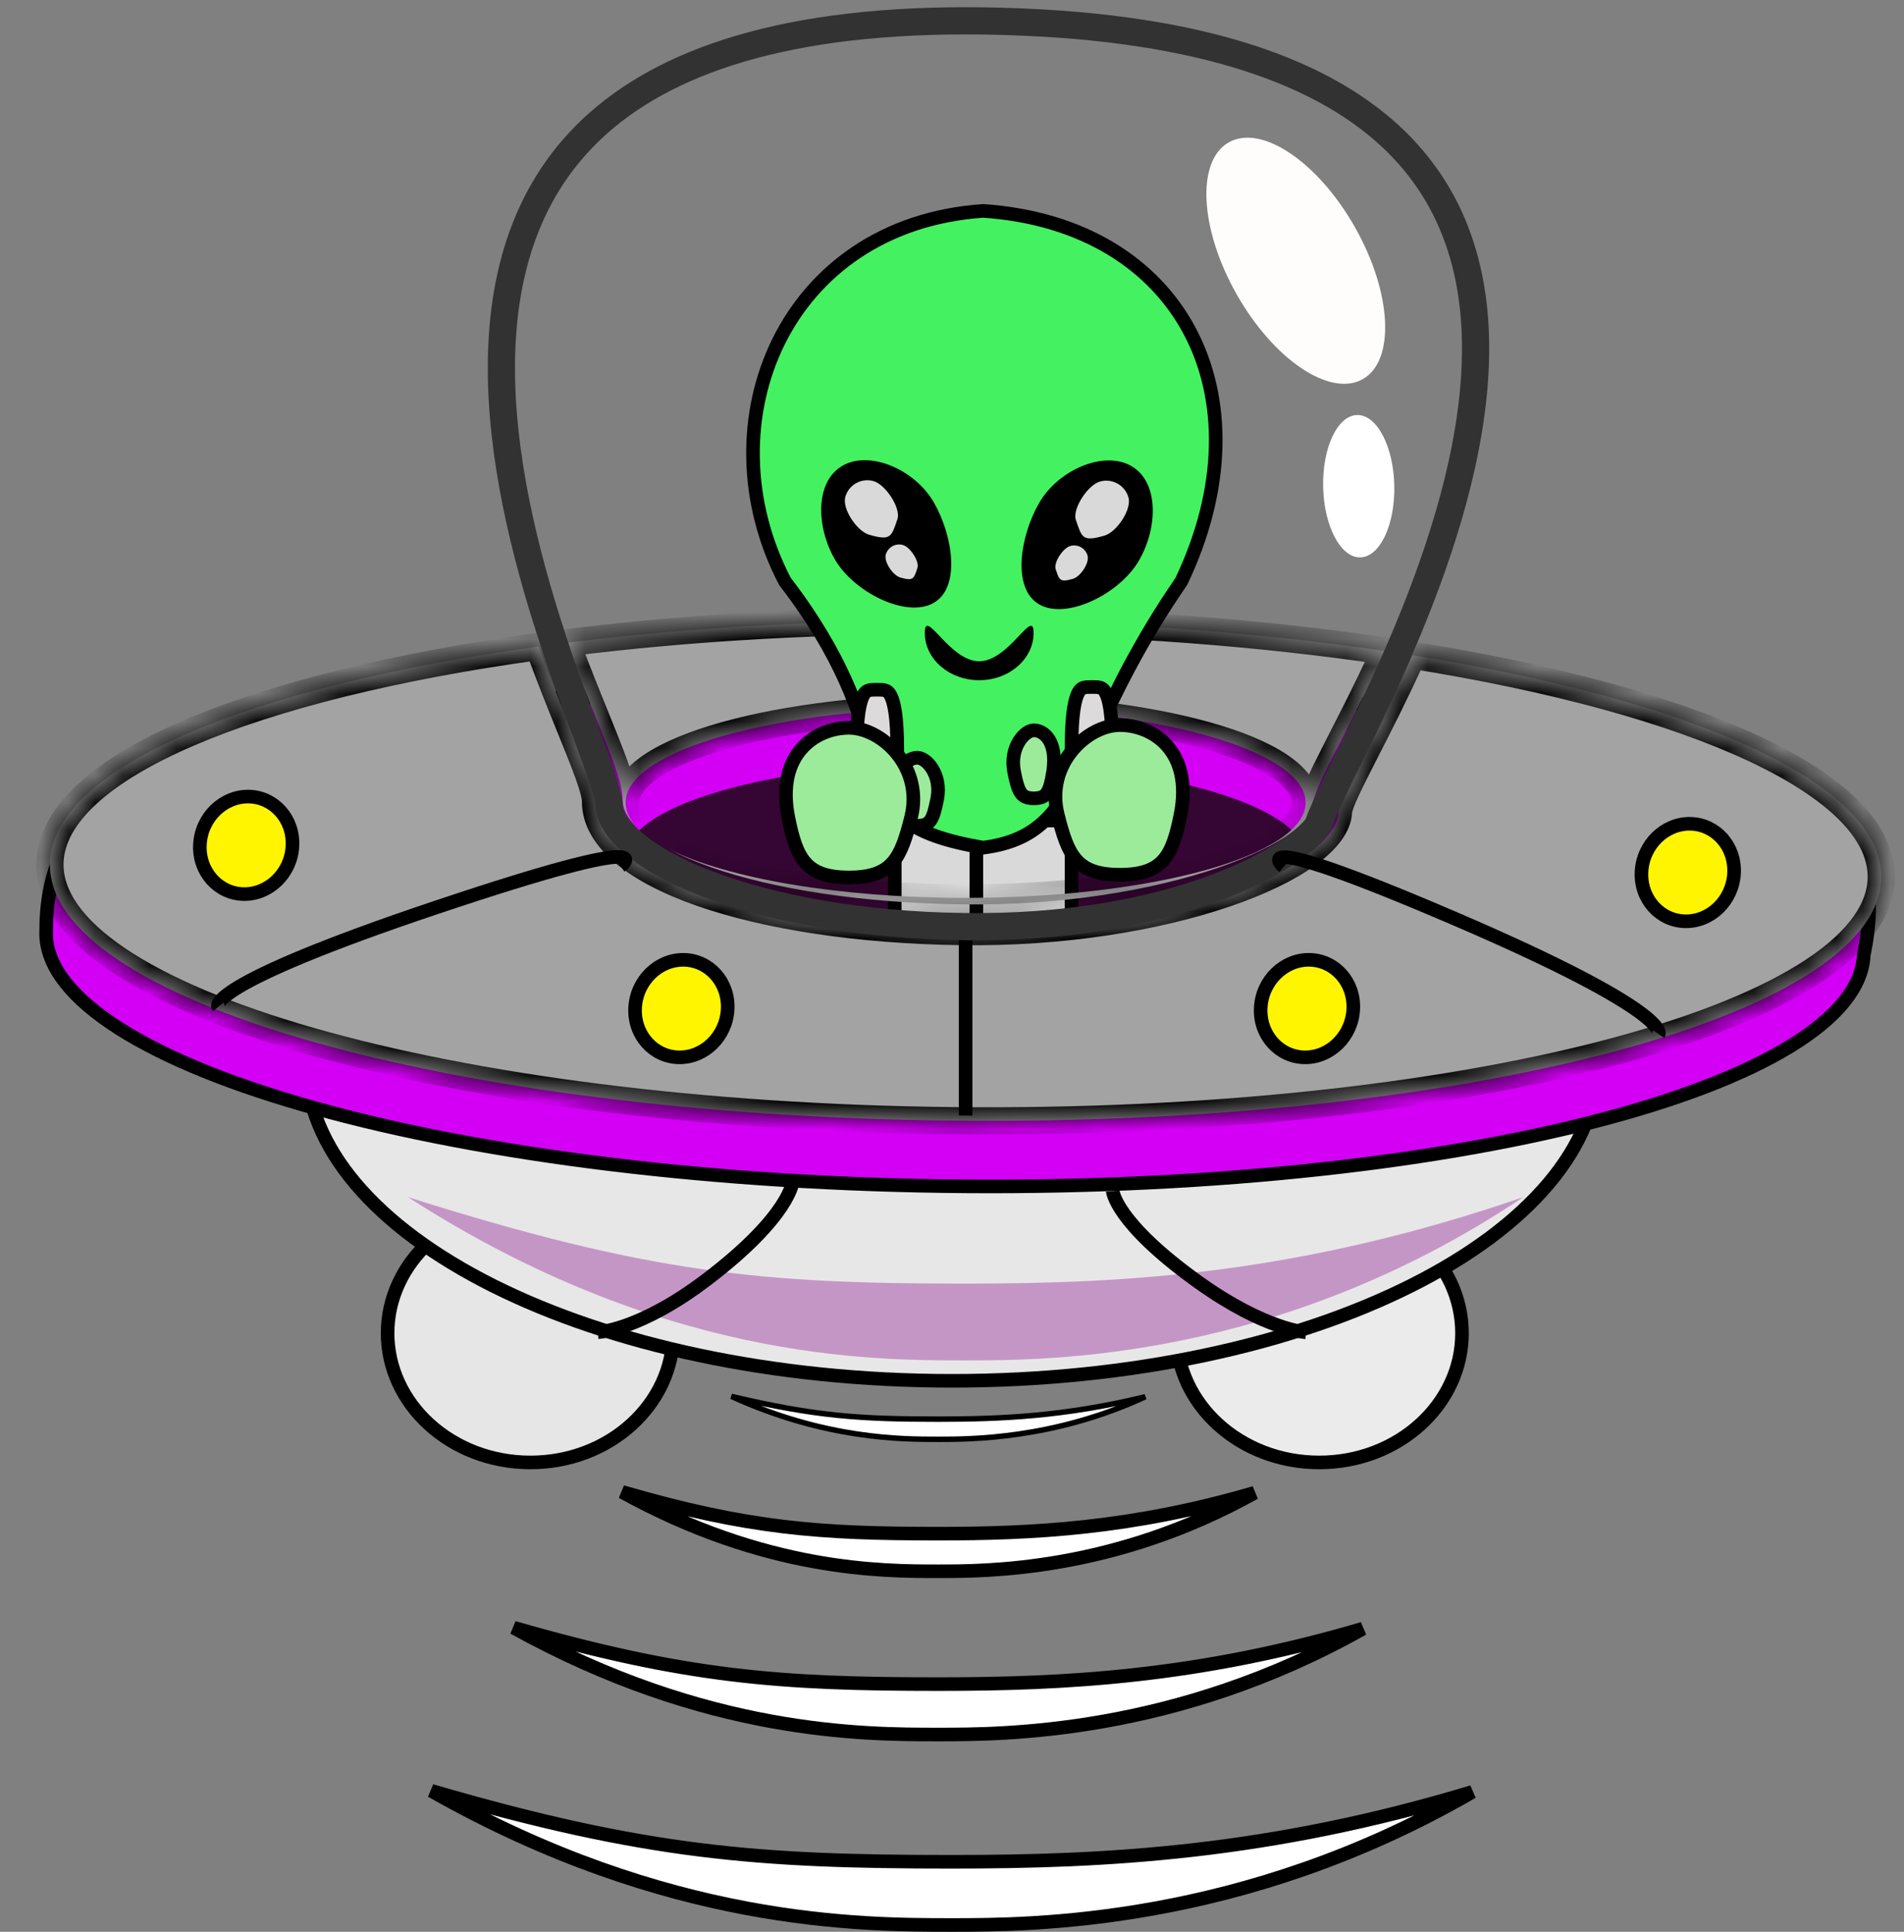 <svg width="70" height="71" viewBox="0 0 70 71" fill="none" xmlns="http://www.w3.org/2000/svg">
<rect x="0" y="0" width="70" height="71" fill="#808080" stroke="none"/>
<path d="M24.75 49C24.75 51.602 22.422 53.75 19.5 53.75C16.578 53.75 14.25 51.602 14.25 49C14.25 46.398 16.578 44.25 19.5 44.25C22.422 44.25 24.75 46.398 24.75 49Z" fill="#E6E6E6" stroke="black" stroke-width="0.5"/>
<path d="M53.75 49C53.75 51.602 51.422 53.75 48.5 53.75C45.578 53.75 43.25 51.602 43.25 49C43.25 46.398 45.578 44.25 48.5 44.25C51.422 44.25 53.75 46.398 53.75 49Z" fill="#EBEBEB" stroke="black" stroke-width="0.5"/>
<path d="M58.75 39C58.75 42.168 56.175 45.103 51.859 47.262C47.557 49.413 41.597 50.75 35 50.75C28.403 50.75 22.443 49.413 18.141 47.262C13.825 45.103 11.25 42.168 11.25 39C11.25 35.832 13.825 32.897 18.141 30.738C22.443 28.587 28.403 27.25 35 27.25C41.597 27.25 47.557 28.587 51.859 30.738C56.175 32.897 58.75 35.832 58.75 39Z" fill="#E7E7E7" stroke="black" stroke-width="0.5"/>
<path d="M68.524 35.08L68.52 35.099L68.519 35.119C68.463 36.256 67.561 37.387 65.824 38.451C64.098 39.507 61.613 40.455 58.539 41.241C52.394 42.812 43.952 43.723 34.672 43.594C25.393 43.465 17.051 42.322 11.068 40.582C8.074 39.712 5.685 38.696 4.065 37.593C2.434 36.483 1.643 35.328 1.698 34.192L1.698 34.192L1.698 34.18C1.698 31.838 2.629 30.143 4.308 28.901C6.003 27.646 8.475 26.843 11.563 26.345C17.164 25.44 24.675 25.554 32.968 25.679C33.819 25.692 34.678 25.705 35.545 25.717C37.595 25.746 39.622 25.756 41.603 25.766C48.621 25.803 55.06 25.836 59.921 26.655C63.038 27.18 65.46 28.021 66.965 29.358C68.449 30.676 69.066 32.499 68.524 35.08Z" fill="#D300F5" stroke="black" stroke-width="0.5"/>
<ellipse cx="35.5" cy="31.5" rx="12.5" ry="3.5" fill="#110707" fill-opacity="0.81"/>
<rect x="32.895" y="30.158" width="3.5" height="4.5" fill="#D9D9D9" stroke="black" stroke-width="0.5"/>
<rect x="35.895" y="30.158" width="3.5" height="4.5" fill="#D9D9D9" stroke="black" stroke-width="0.5"/>
<mask id="path-8-inside-1_748_33" fill="white">
<path fill-rule="evenodd" clip-rule="evenodd" d="M48.212 29.82C48.211 29.84 48.15 30.122 47.494 30.596C46.89 31.031 45.969 31.487 44.767 31.898C42.374 32.715 39.045 33.291 35.377 33.24C31.675 33.189 28.429 32.676 26.142 31.875C25.543 31.665 25.024 31.441 24.587 31.208C26.726 32.277 30.812 33 35.5 33C42.403 33 48 31.433 48 29.5C48 27.567 42.403 26 35.5 26C28.596 26 23 27.567 23 29.5C23 29.788 23.124 30.068 23.359 30.336C23 29.968 22.894 29.657 22.894 29.42C22.894 29.076 22.783 28.69 22.677 28.369C22.56 28.014 22.398 27.593 22.214 27.133C22.117 26.892 22.013 26.636 21.904 26.368C21.592 25.598 21.236 24.721 20.876 23.749C20.861 23.708 20.846 23.667 20.831 23.626C25.385 23.053 30.508 22.756 35.912 22.81C41.321 22.864 46.416 23.264 50.917 23.928C50.845 24.084 50.773 24.239 50.702 24.392C50.211 25.437 49.737 26.365 49.337 27.149L49.336 27.149L49.336 27.149C49.242 27.333 49.153 27.509 49.068 27.676C48.847 28.11 48.652 28.502 48.51 28.822C48.439 28.982 48.374 29.141 48.324 29.289C48.279 29.421 48.222 29.614 48.212 29.82ZM51.931 24.083C51.321 25.434 50.71 26.629 50.222 27.584L50.222 27.584C49.635 28.732 49.226 29.531 49.212 29.834C49.112 31.876 42.872 34.344 35.328 34.239C27.784 34.134 21.893 32.152 21.893 29.455C21.893 29.032 21.508 28.085 20.979 26.782C20.627 25.915 20.212 24.892 19.803 23.761C9.248 25.213 1.994 28.176 1.838 31.664C1.61 36.739 16.496 41.004 35.087 41.19C53.678 41.375 68.934 37.411 69.162 32.336C69.318 28.849 62.342 25.745 51.931 24.083Z"/>
</mask>
<path fill-rule="evenodd" clip-rule="evenodd" d="M48.212 29.82C48.211 29.84 48.15 30.122 47.494 30.596C46.89 31.031 45.969 31.487 44.767 31.898C42.374 32.715 39.045 33.291 35.377 33.24C31.675 33.189 28.429 32.676 26.142 31.875C25.543 31.665 25.024 31.441 24.587 31.208C26.726 32.277 30.812 33 35.5 33C42.403 33 48 31.433 48 29.5C48 27.567 42.403 26 35.5 26C28.596 26 23 27.567 23 29.5C23 29.788 23.124 30.068 23.359 30.336C23 29.968 22.894 29.657 22.894 29.42C22.894 29.076 22.783 28.69 22.677 28.369C22.56 28.014 22.398 27.593 22.214 27.133C22.117 26.892 22.013 26.636 21.904 26.368C21.592 25.598 21.236 24.721 20.876 23.749C20.861 23.708 20.846 23.667 20.831 23.626C25.385 23.053 30.508 22.756 35.912 22.81C41.321 22.864 46.416 23.264 50.917 23.928C50.845 24.084 50.773 24.239 50.702 24.392C50.211 25.437 49.737 26.365 49.337 27.149L49.336 27.149L49.336 27.149C49.242 27.333 49.153 27.509 49.068 27.676C48.847 28.11 48.652 28.502 48.51 28.822C48.439 28.982 48.374 29.141 48.324 29.289C48.279 29.421 48.222 29.614 48.212 29.82ZM51.931 24.083C51.321 25.434 50.71 26.629 50.222 27.584L50.222 27.584C49.635 28.732 49.226 29.531 49.212 29.834C49.112 31.876 42.872 34.344 35.328 34.239C27.784 34.134 21.893 32.152 21.893 29.455C21.893 29.032 21.508 28.085 20.979 26.782C20.627 25.915 20.212 24.892 19.803 23.761C9.248 25.213 1.994 28.176 1.838 31.664C1.61 36.739 16.496 41.004 35.087 41.19C53.678 41.375 68.934 37.411 69.162 32.336C69.318 28.849 62.342 25.745 51.931 24.083Z" fill="#A3A3A3"/>
<path d="M47.494 30.596L47.786 31.002L47.786 31.002L47.494 30.596ZM48.212 29.821L47.712 29.796L47.712 29.796L48.212 29.821ZM44.767 31.898L44.605 31.424L44.605 31.424L44.767 31.898ZM35.377 33.24L35.384 32.74L35.384 32.74L35.377 33.24ZM26.142 31.875L25.977 32.347L25.977 32.347L26.142 31.875ZM24.587 31.208L24.81 30.761L24.352 31.649L24.587 31.208ZM23.359 30.336L23.001 30.685L23.735 30.007L23.359 30.336ZM22.894 29.421L22.394 29.421L22.394 29.421L22.894 29.421ZM22.677 28.369L23.152 28.212L23.152 28.212L22.677 28.369ZM22.214 27.133L21.749 27.319L21.749 27.319L22.214 27.133ZM21.904 26.368L22.368 26.18L22.368 26.18L21.904 26.368ZM20.876 23.749L20.407 23.922L20.407 23.922L20.876 23.749ZM20.831 23.626L20.768 23.13L20.145 23.208L20.361 23.798L20.831 23.626ZM35.912 22.81L35.907 23.31L35.912 22.81ZM50.917 23.928L51.372 24.136L51.649 23.53L50.99 23.433L50.917 23.928ZM50.702 24.392L51.154 24.605L51.154 24.605L50.702 24.392ZM49.337 27.149L48.891 26.921L48.888 26.928L49.337 27.149ZM49.336 27.149L49.783 27.374L49.785 27.37L49.336 27.149ZM49.336 27.149L49.781 27.377L49.783 27.374L49.336 27.149ZM49.068 27.676L49.513 27.902L49.513 27.902L49.068 27.676ZM48.51 28.822L48.053 28.619L48.053 28.619L48.51 28.822ZM48.324 29.289L48.797 29.449L48.797 29.449L48.324 29.289ZM50.222 27.584L49.777 27.356L49.773 27.363L49.77 27.369L50.222 27.584ZM51.931 24.083L52.01 23.59L51.633 23.529L51.475 23.878L51.931 24.083ZM50.222 27.584L50.667 27.811L50.671 27.805L50.674 27.798L50.222 27.584ZM49.212 29.834L48.712 29.81L48.712 29.81L49.212 29.834ZM35.328 34.239L35.335 33.739L35.328 34.239ZM21.893 29.455L21.393 29.455L21.393 29.455L21.893 29.455ZM20.979 26.782L20.516 26.97L20.516 26.97L20.979 26.782ZM19.803 23.761L20.273 23.591L20.136 23.211L19.735 23.266L19.803 23.761ZM1.838 31.664L1.338 31.641L1.838 31.664ZM35.087 41.19L35.082 41.69L35.082 41.69L35.087 41.19ZM69.162 32.336L69.661 32.358L69.661 32.358L69.162 32.336ZM47.786 31.002C48.145 30.743 48.366 30.519 48.501 30.334C48.569 30.242 48.617 30.158 48.649 30.084C48.675 30.026 48.706 29.939 48.711 29.845L47.712 29.796C47.715 29.741 47.727 29.704 47.727 29.702C47.73 29.689 47.733 29.683 47.733 29.683C47.734 29.682 47.725 29.702 47.696 29.742C47.637 29.822 47.499 29.976 47.201 30.191L47.786 31.002ZM44.929 32.371C46.157 31.951 47.128 31.476 47.786 31.002L47.201 30.191C46.651 30.587 45.78 31.023 44.605 31.424L44.929 32.371ZM35.37 33.74C39.09 33.792 42.476 33.208 44.929 32.371L44.605 31.424C42.272 32.221 39 32.79 35.384 32.74L35.37 33.74ZM25.977 32.347C28.33 33.171 31.634 33.688 35.37 33.74L35.384 32.74C31.717 32.689 28.528 32.181 26.307 31.403L25.977 32.347ZM24.352 31.649C24.815 31.896 25.358 32.13 25.977 32.347L26.307 31.403C25.727 31.2 25.233 30.985 24.822 30.767L24.352 31.649ZM24.363 31.655C26.607 32.777 30.785 33.5 35.5 33.5V32.5C30.838 32.5 26.846 31.778 24.81 30.761L24.363 31.655ZM35.5 33.5C38.984 33.5 42.156 33.105 44.474 32.456C45.629 32.133 46.6 31.739 47.294 31.279C47.968 30.833 48.5 30.242 48.5 29.5H47.5C47.5 29.725 47.332 30.054 46.742 30.445C46.17 30.824 45.311 31.183 44.204 31.493C41.997 32.111 38.919 32.5 35.5 32.5V33.5ZM48.5 29.5C48.5 28.758 47.968 28.167 47.294 27.721C46.6 27.261 45.629 26.867 44.474 26.544C42.156 25.895 38.984 25.5 35.5 25.5V26.5C38.919 26.5 41.997 26.889 44.204 27.507C45.311 27.817 46.17 28.177 46.742 28.555C47.332 28.946 47.5 29.275 47.5 29.5H48.5ZM35.5 25.5C32.016 25.5 28.843 25.895 26.526 26.544C25.371 26.867 24.4 27.261 23.706 27.721C23.032 28.167 22.5 28.758 22.5 29.5H23.5C23.5 29.275 23.668 28.946 24.258 28.555C24.829 28.177 25.689 27.817 26.796 27.507C29.003 26.889 32.08 26.5 35.5 26.5V25.5ZM22.5 29.5C22.5 29.942 22.693 30.335 22.983 30.666L23.735 30.007C23.556 29.802 23.5 29.634 23.5 29.5H22.5ZM22.394 29.421C22.394 29.821 22.577 30.25 23.001 30.685L23.717 29.987C23.423 29.685 23.394 29.494 23.394 29.42L22.394 29.421ZM22.202 28.526C22.308 28.846 22.394 29.165 22.394 29.421L23.394 29.42C23.394 28.988 23.258 28.534 23.152 28.212L22.202 28.526ZM21.749 27.319C21.933 27.778 22.09 28.187 22.202 28.526L23.152 28.212C23.03 27.842 22.862 27.409 22.678 26.948L21.749 27.319ZM21.441 26.556C21.55 26.825 21.653 27.079 21.749 27.319L22.678 26.948C22.581 26.704 22.476 26.448 22.368 26.18L21.441 26.556ZM20.407 23.922C20.77 24.903 21.129 25.787 21.441 26.556L22.368 26.18C22.055 25.409 21.701 24.539 21.345 23.575L20.407 23.922ZM20.361 23.798C20.377 23.84 20.392 23.881 20.407 23.922L21.345 23.575C21.33 23.535 21.315 23.494 21.3 23.454L20.361 23.798ZM35.917 22.31C30.492 22.256 25.346 22.554 20.768 23.13L20.893 24.122C25.423 23.552 30.523 23.256 35.907 23.31L35.917 22.31ZM50.99 23.433C46.465 22.765 41.347 22.364 35.917 22.31L35.907 23.31C41.295 23.364 46.368 23.762 50.844 24.422L50.99 23.433ZM51.154 24.605C51.227 24.45 51.299 24.294 51.372 24.136L50.462 23.72C50.391 23.875 50.32 24.028 50.249 24.18L51.154 24.605ZM49.782 27.376C50.182 26.593 50.66 25.658 51.154 24.605L50.249 24.18C49.763 25.216 49.292 26.137 48.891 26.921L49.782 27.376ZM49.785 27.37L49.785 27.37L48.888 26.928L48.888 26.928L49.785 27.37ZM49.783 27.374L49.783 27.374L48.89 26.924L48.89 26.924L49.783 27.374ZM49.513 27.902C49.598 27.736 49.687 27.561 49.781 27.377L48.891 26.922C48.797 27.105 48.707 27.282 48.622 27.45L49.513 27.902ZM48.967 29.024C49.103 28.718 49.293 28.337 49.513 27.902L48.622 27.45C48.401 27.883 48.201 28.285 48.053 28.619L48.967 29.024ZM48.797 29.449C48.841 29.321 48.899 29.178 48.967 29.024L48.053 28.619C47.979 28.786 47.907 28.96 47.85 29.129L48.797 29.449ZM48.711 29.845C48.718 29.709 48.757 29.569 48.797 29.449L47.85 29.129C47.801 29.274 47.726 29.52 47.712 29.796L48.711 29.845ZM50.667 27.811C51.155 26.857 51.771 25.652 52.387 24.289L51.475 23.878C50.871 25.216 50.265 26.401 49.777 27.356L50.667 27.811ZM50.674 27.798L50.674 27.798L49.77 27.369L49.77 27.369L50.674 27.798ZM49.711 29.859C49.711 29.863 49.716 29.816 49.763 29.688C49.805 29.572 49.869 29.422 49.956 29.237C50.128 28.866 50.372 28.389 50.667 27.811L49.777 27.356C49.485 27.927 49.231 28.423 49.049 28.815C48.958 29.011 48.88 29.19 48.824 29.345C48.771 29.488 48.72 29.654 48.712 29.81L49.711 29.859ZM35.321 34.739C39.145 34.792 42.648 34.194 45.223 33.315C46.508 32.876 47.583 32.36 48.353 31.804C49.097 31.268 49.674 30.61 49.711 29.859L48.712 29.81C48.699 30.08 48.459 30.496 47.769 30.993C47.106 31.471 46.13 31.948 44.9 32.368C42.444 33.207 39.055 33.791 35.335 33.739L35.321 34.739ZM21.393 29.455C21.393 30.329 21.874 31.086 22.609 31.707C23.343 32.328 24.378 32.857 25.616 33.291C28.098 34.16 31.514 34.686 35.321 34.739L35.335 33.739C31.598 33.687 28.297 33.17 25.947 32.347C24.77 31.935 23.86 31.456 23.254 30.944C22.649 30.432 22.393 29.93 22.393 29.455L21.393 29.455ZM20.516 26.97C20.782 27.625 21.006 28.177 21.164 28.617C21.331 29.083 21.393 29.345 21.393 29.455L22.393 29.455C22.393 29.143 22.263 28.719 22.105 28.28C21.939 27.815 21.706 27.241 21.442 26.594L20.516 26.97ZM19.333 23.931C19.745 25.072 20.164 26.104 20.516 26.97L21.442 26.594C21.09 25.727 20.678 24.712 20.273 23.591L19.333 23.931ZM19.735 23.266C14.434 23.995 9.933 25.107 6.723 26.49C5.119 27.181 3.813 27.95 2.89 28.793C1.967 29.635 1.386 30.589 1.338 31.641L2.337 31.686C2.368 30.995 2.753 30.271 3.564 29.531C4.374 28.792 5.57 28.076 7.119 27.408C10.214 26.075 14.617 24.979 19.871 24.256L19.735 23.266ZM1.338 31.641C1.269 33.18 2.347 34.537 4.043 35.682C5.759 36.84 8.236 37.872 11.268 38.741C17.339 40.481 25.756 41.596 35.082 41.69L35.092 40.69C25.828 40.597 17.505 39.488 11.543 37.78C8.558 36.925 6.194 35.928 4.602 34.853C2.99 33.764 2.292 32.686 2.337 31.686L1.338 31.641ZM35.082 41.69C44.409 41.783 52.917 40.836 59.136 39.22C62.243 38.413 64.806 37.432 66.618 36.312C68.407 35.207 69.593 33.886 69.661 32.358L68.662 32.314C68.617 33.324 67.809 34.401 66.093 35.461C64.4 36.507 61.945 37.457 58.885 38.252C52.772 39.84 44.356 40.782 35.092 40.69L35.082 41.69ZM69.661 32.358C69.709 31.302 69.21 30.326 68.356 29.459C67.503 28.593 66.263 27.796 64.721 27.073C61.636 25.625 57.238 24.424 52.01 23.59L51.852 24.577C57.034 25.404 61.33 26.586 64.297 27.978C65.781 28.675 66.906 29.411 67.643 30.16C68.378 30.907 68.693 31.627 68.662 32.314L69.661 32.358Z" fill="black" mask="url(#path-8-inside-1_748_33)"/>
<path d="M35.5 34V41" stroke="black" stroke-width="0.5"/>
<path d="M43.428 21.374C41.875 23.625 40.984 25.525 40.282 27.024C40.045 27.53 39.83 27.989 39.618 28.402C39.194 29.226 38.788 29.851 38.259 30.302C37.743 30.742 37.092 31.032 36.15 31.155C34.685 30.907 33.839 30.58 33.3 30.155C32.764 29.733 32.503 29.193 32.258 28.439C32.183 28.209 32.111 27.963 32.033 27.698C31.598 26.209 30.996 24.152 28.856 21.365C27.33 18.438 27.336 15.156 28.627 12.548C29.916 9.945 32.492 7.999 36.145 7.751C39.813 8 42.436 9.709 43.745 12.18C45.054 14.653 45.07 17.936 43.428 21.374Z" fill="#44F160" stroke="black" stroke-width="0.5"/>
<path d="M22.4 29.599L22.399 29.578L22.397 29.557C22.365 29.308 22.268 28.976 22.144 28.604C22.017 28.222 21.848 27.759 21.654 27.235C21.619 27.142 21.584 27.046 21.548 26.949C21.177 25.947 20.727 24.733 20.285 23.376C19.312 20.392 18.391 16.76 18.435 13.29C18.479 9.827 19.481 6.585 22.291 4.274C25.118 1.949 29.874 0.481 37.611 0.811C44.862 1.119 49.145 2.924 51.535 5.414C53.916 7.894 54.503 11.14 54.159 14.534C53.813 17.935 52.538 21.429 51.263 24.317C50.643 25.721 50.028 26.973 49.525 27.997L49.484 28.079C49.011 29.043 48.618 29.843 48.448 30.344C48.242 30.628 47.835 31.003 47.198 31.412C46.528 31.841 45.633 32.288 44.523 32.69C42.303 33.494 39.239 34.11 35.425 34.057C31.6 34.004 28.309 33.372 25.979 32.476C24.812 32.027 23.906 31.52 23.295 31.002C22.674 30.477 22.417 29.994 22.4 29.599Z" stroke="#323232"/>
<path d="M26.752 37.093C26.703 38.093 25.892 38.874 24.963 38.861C24.035 38.848 23.301 38.046 23.35 37.045C23.398 36.044 24.209 35.264 25.138 35.277C26.067 35.29 26.801 36.092 26.752 37.093Z" fill="#FFF500" stroke="black" stroke-width="0.5"/>
<path d="M49.752 37.093C49.703 38.093 48.892 38.874 47.964 38.861C47.035 38.848 46.301 38.046 46.35 37.045C46.398 36.044 47.209 35.264 48.138 35.277C49.067 35.29 49.801 36.092 49.752 37.093Z" fill="#FFF500" stroke="black" stroke-width="0.5"/>
<path d="M10.752 31.093C10.703 32.093 9.892 32.874 8.963 32.861C8.035 32.848 7.301 32.046 7.35 31.045C7.398 30.044 8.21 29.264 9.138 29.277C10.067 29.29 10.801 30.092 10.752 31.093Z" fill="#FFF500" stroke="black" stroke-width="0.5"/>
<path d="M63.752 32.093C63.703 33.093 62.892 33.874 61.964 33.861C61.035 33.848 60.301 33.046 60.35 32.045C60.398 31.044 61.209 30.264 62.138 30.277C63.067 30.29 63.801 31.092 63.752 32.093Z" fill="#FFF500" stroke="black" stroke-width="0.5"/>
<path d="M40.895 27.5C40.895 28.18 40.782 28.472 40.666 28.601C40.563 28.716 40.416 28.75 40.145 28.75C39.875 28.75 39.727 28.716 39.624 28.601C39.509 28.472 39.395 28.18 39.395 27.5C39.395 26.881 39.423 26.425 39.471 26.09C39.52 25.752 39.587 25.554 39.654 25.438C39.716 25.332 39.776 25.296 39.834 25.277C39.909 25.252 39.998 25.25 40.145 25.25C40.292 25.25 40.382 25.252 40.457 25.277C40.515 25.296 40.575 25.332 40.636 25.438C40.703 25.554 40.771 25.752 40.819 26.09C40.867 26.425 40.895 26.881 40.895 27.5Z" fill="#DCDADA" stroke="black" stroke-width="0.5"/>
<path d="M38.717 28.354C38.658 28.735 38.598 28.981 38.495 29.135C38.449 29.205 38.396 29.252 38.328 29.285C38.257 29.318 38.157 29.342 38.01 29.342C37.863 29.342 37.764 29.318 37.694 29.285C37.626 29.252 37.572 29.204 37.524 29.134C37.419 28.977 37.355 28.729 37.281 28.345C37.197 27.909 37.295 27.522 37.464 27.249C37.641 26.964 37.865 26.842 38.01 26.842C38.187 26.842 38.398 26.934 38.55 27.162C38.703 27.391 38.806 27.773 38.717 28.354Z" fill="#9CEB9B" stroke="black" stroke-width="0.5"/>
<path d="M43.4 29.951C43.249 30.704 43.089 31.242 42.781 31.599C42.49 31.937 42.029 32.15 41.173 32.15C40.318 32.15 39.861 31.938 39.564 31.598C39.249 31.238 39.077 30.697 38.888 29.939C38.659 29.024 38.922 28.203 39.401 27.607C39.887 27.003 40.577 26.65 41.173 26.65C41.798 26.65 42.468 26.901 42.923 27.426C43.372 27.945 43.638 28.762 43.4 29.951Z" fill="#9CEB9B" stroke="black" stroke-width="0.5"/>
<path d="M31.489 27.6C31.489 28.28 31.603 28.572 31.718 28.701C31.821 28.816 31.969 28.85 32.239 28.85C32.509 28.85 32.657 28.816 32.76 28.701C32.875 28.572 32.989 28.28 32.989 27.6C32.989 26.981 32.961 26.526 32.913 26.19C32.864 25.852 32.797 25.654 32.73 25.538C32.668 25.432 32.609 25.396 32.551 25.377C32.476 25.352 32.386 25.35 32.239 25.35C32.092 25.35 32.002 25.352 31.927 25.377C31.869 25.396 31.81 25.432 31.748 25.538C31.681 25.654 31.614 25.852 31.565 26.19C31.517 26.526 31.489 26.981 31.489 27.6Z" fill="#DCDADA" stroke="black" stroke-width="0.5"/>
<path d="M33.022 29.362C33.081 29.743 33.141 29.989 33.243 30.143C33.29 30.212 33.343 30.26 33.411 30.293C33.482 30.326 33.582 30.35 33.729 30.35C33.876 30.35 33.975 30.326 34.045 30.293C34.113 30.26 34.167 30.212 34.215 30.142C34.32 29.985 34.384 29.737 34.458 29.353C34.542 28.916 34.444 28.53 34.275 28.257C34.098 27.971 33.874 27.85 33.729 27.85C33.552 27.85 33.341 27.942 33.189 28.17C33.036 28.398 32.933 28.781 33.022 29.362Z" fill="#9CEB9B" stroke="black" stroke-width="0.5"/>
<path d="M28.984 30.051C29.135 30.804 29.295 31.342 29.603 31.699C29.895 32.037 30.355 32.25 31.211 32.25C32.066 32.25 32.523 32.038 32.82 31.698C33.135 31.338 33.307 30.797 33.496 30.039C33.725 29.124 33.463 28.303 32.983 27.707C32.498 27.103 31.807 26.75 31.211 26.75C30.586 26.75 29.916 27.001 29.461 27.526C29.012 28.045 28.746 28.862 28.984 30.051Z" fill="#9CEB9B" stroke="black" stroke-width="0.5"/>
<path d="M38.205 18.483C37.503 19.699 37.192 21.628 38.205 22.213C39.219 22.799 41.172 21.818 41.874 20.602C42.577 19.386 42.608 17.714 41.595 17.129C40.582 16.544 38.907 17.268 38.205 18.483Z" fill="black"/>
<path d="M39.554 19.109C39.775 19.757 39.789 19.923 40.603 19.687C41.053 19.557 41.616 18.728 41.486 18.278C41.355 17.829 40.885 17.57 40.436 17.7C39.986 17.83 39.417 18.708 39.554 19.109Z" fill="#D9D9D9"/>
<path d="M38.812 20.922C38.947 21.315 38.955 21.416 39.449 21.273C39.721 21.194 40.062 20.691 39.983 20.419C39.904 20.146 39.62 19.989 39.347 20.068C39.075 20.147 38.729 20.679 38.812 20.922Z" fill="#D9D9D9"/>
<path d="M34.33 18.461C35.025 19.666 35.333 21.577 34.329 22.157C33.325 22.737 31.389 21.765 30.694 20.56C29.998 19.355 29.966 17.698 30.971 17.119C31.975 16.539 33.634 17.256 34.33 18.461Z" fill="black"/>
<path d="M32.993 19.081C32.774 19.723 32.76 19.887 31.953 19.654C31.508 19.525 30.95 18.703 31.079 18.258C31.208 17.812 31.674 17.555 32.119 17.684C32.565 17.814 33.129 18.683 32.993 19.081Z" fill="#D9D9D9"/>
<path d="M33.728 20.878C33.595 21.267 33.586 21.367 33.097 21.225C32.827 21.147 32.489 20.649 32.567 20.379C32.646 20.109 32.928 19.953 33.198 20.032C33.468 20.11 33.81 20.637 33.728 20.878Z" fill="#D9D9D9"/>
<path d="M38 23.261C38 24.221 37.105 25 36 25C34.895 25 34 24.221 34 23.261C34 22.3 34.895 24.304 36 24.304C37.105 24.304 38 22.3 38 23.261Z" fill="black"/>
<path d="M56 44C47.054 50 38.5 50 35.5 50C32 50 24.318 50 15 44C23.945 46.824 28.046 47.177 35.5 47.177C41.464 47.177 47.8 46.824 56 44Z" fill="#C496C5"/>
<path d="M34.5 61.897C39.117 61.897 44.007 61.656 50.104 59.86C43.192 63.75 36.85 63.75 34.5 63.75H34.498C31.749 63.75 25.982 63.75 18.885 59.823C25.242 61.651 28.685 61.897 34.5 61.897Z" fill="white" stroke="black" stroke-width="0.5"/>
<path d="M35 68.427C40.643 68.427 46.623 68.126 54.128 65.86C45.675 70.75 37.866 70.75 35 70.75H34.998C31.648 70.75 24.559 70.75 15.858 65.819C23.75 68.121 27.9 68.427 35 68.427Z" fill="white" stroke="black" stroke-width="0.5"/>
<path d="M34.5 56.368C37.956 56.368 41.612 56.186 46.124 54.865C40.955 57.75 36.266 57.75 34.5 57.75H34.498C32.432 57.75 28.155 57.75 22.872 54.834C27.508 56.182 30.143 56.368 34.5 56.368Z" fill="white" stroke="black" stroke-width="0.5"/>
<path d="M34.5 52.159C36.75 52.159 39.132 52.062 42.106 51.336C38.737 52.9 35.645 52.9 34.5 52.9H34.5C33.161 52.9 30.348 52.9 26.89 51.322C29.997 52.06 31.668 52.159 34.5 52.159Z" fill="white" stroke="black" stroke-width="0.2"/>
<path d="M22.811 31.831C22.811 31.831 24.733 30.436 16.064 33.342C7.396 36.248 8.021 37.005 8.021 37.005" stroke="black" stroke-width="0.5"/>
<path d="M21.99 48.961C21.99 48.961 23.52 48.902 25.995 47.019C29.094 44.661 29.151 43.395 29.151 43.395" stroke="black" stroke-width="0.5"/>
<path d="M48.009 48.965C48.009 48.965 46.514 48.882 44.061 47.126C40.99 44.927 40.91 43.776 40.91 43.776" stroke="black" stroke-width="0.5"/>
<path d="M47.193 31.862C47.193 31.862 45.374 30.284 53.45 33.749C61.526 37.213 60.981 38.005 60.981 38.005" stroke="black" stroke-width="0.5"/>
<ellipse cx="47.639" cy="9.583" rx="2.5" ry="5" transform="rotate(-29.515 47.639 9.583)" fill="#FFFCFC"/>
<ellipse cx="49.953" cy="17.87" rx="1.308" ry="2.617" transform="rotate(-1.279 49.953 17.87)" fill="white"/>
</svg>
